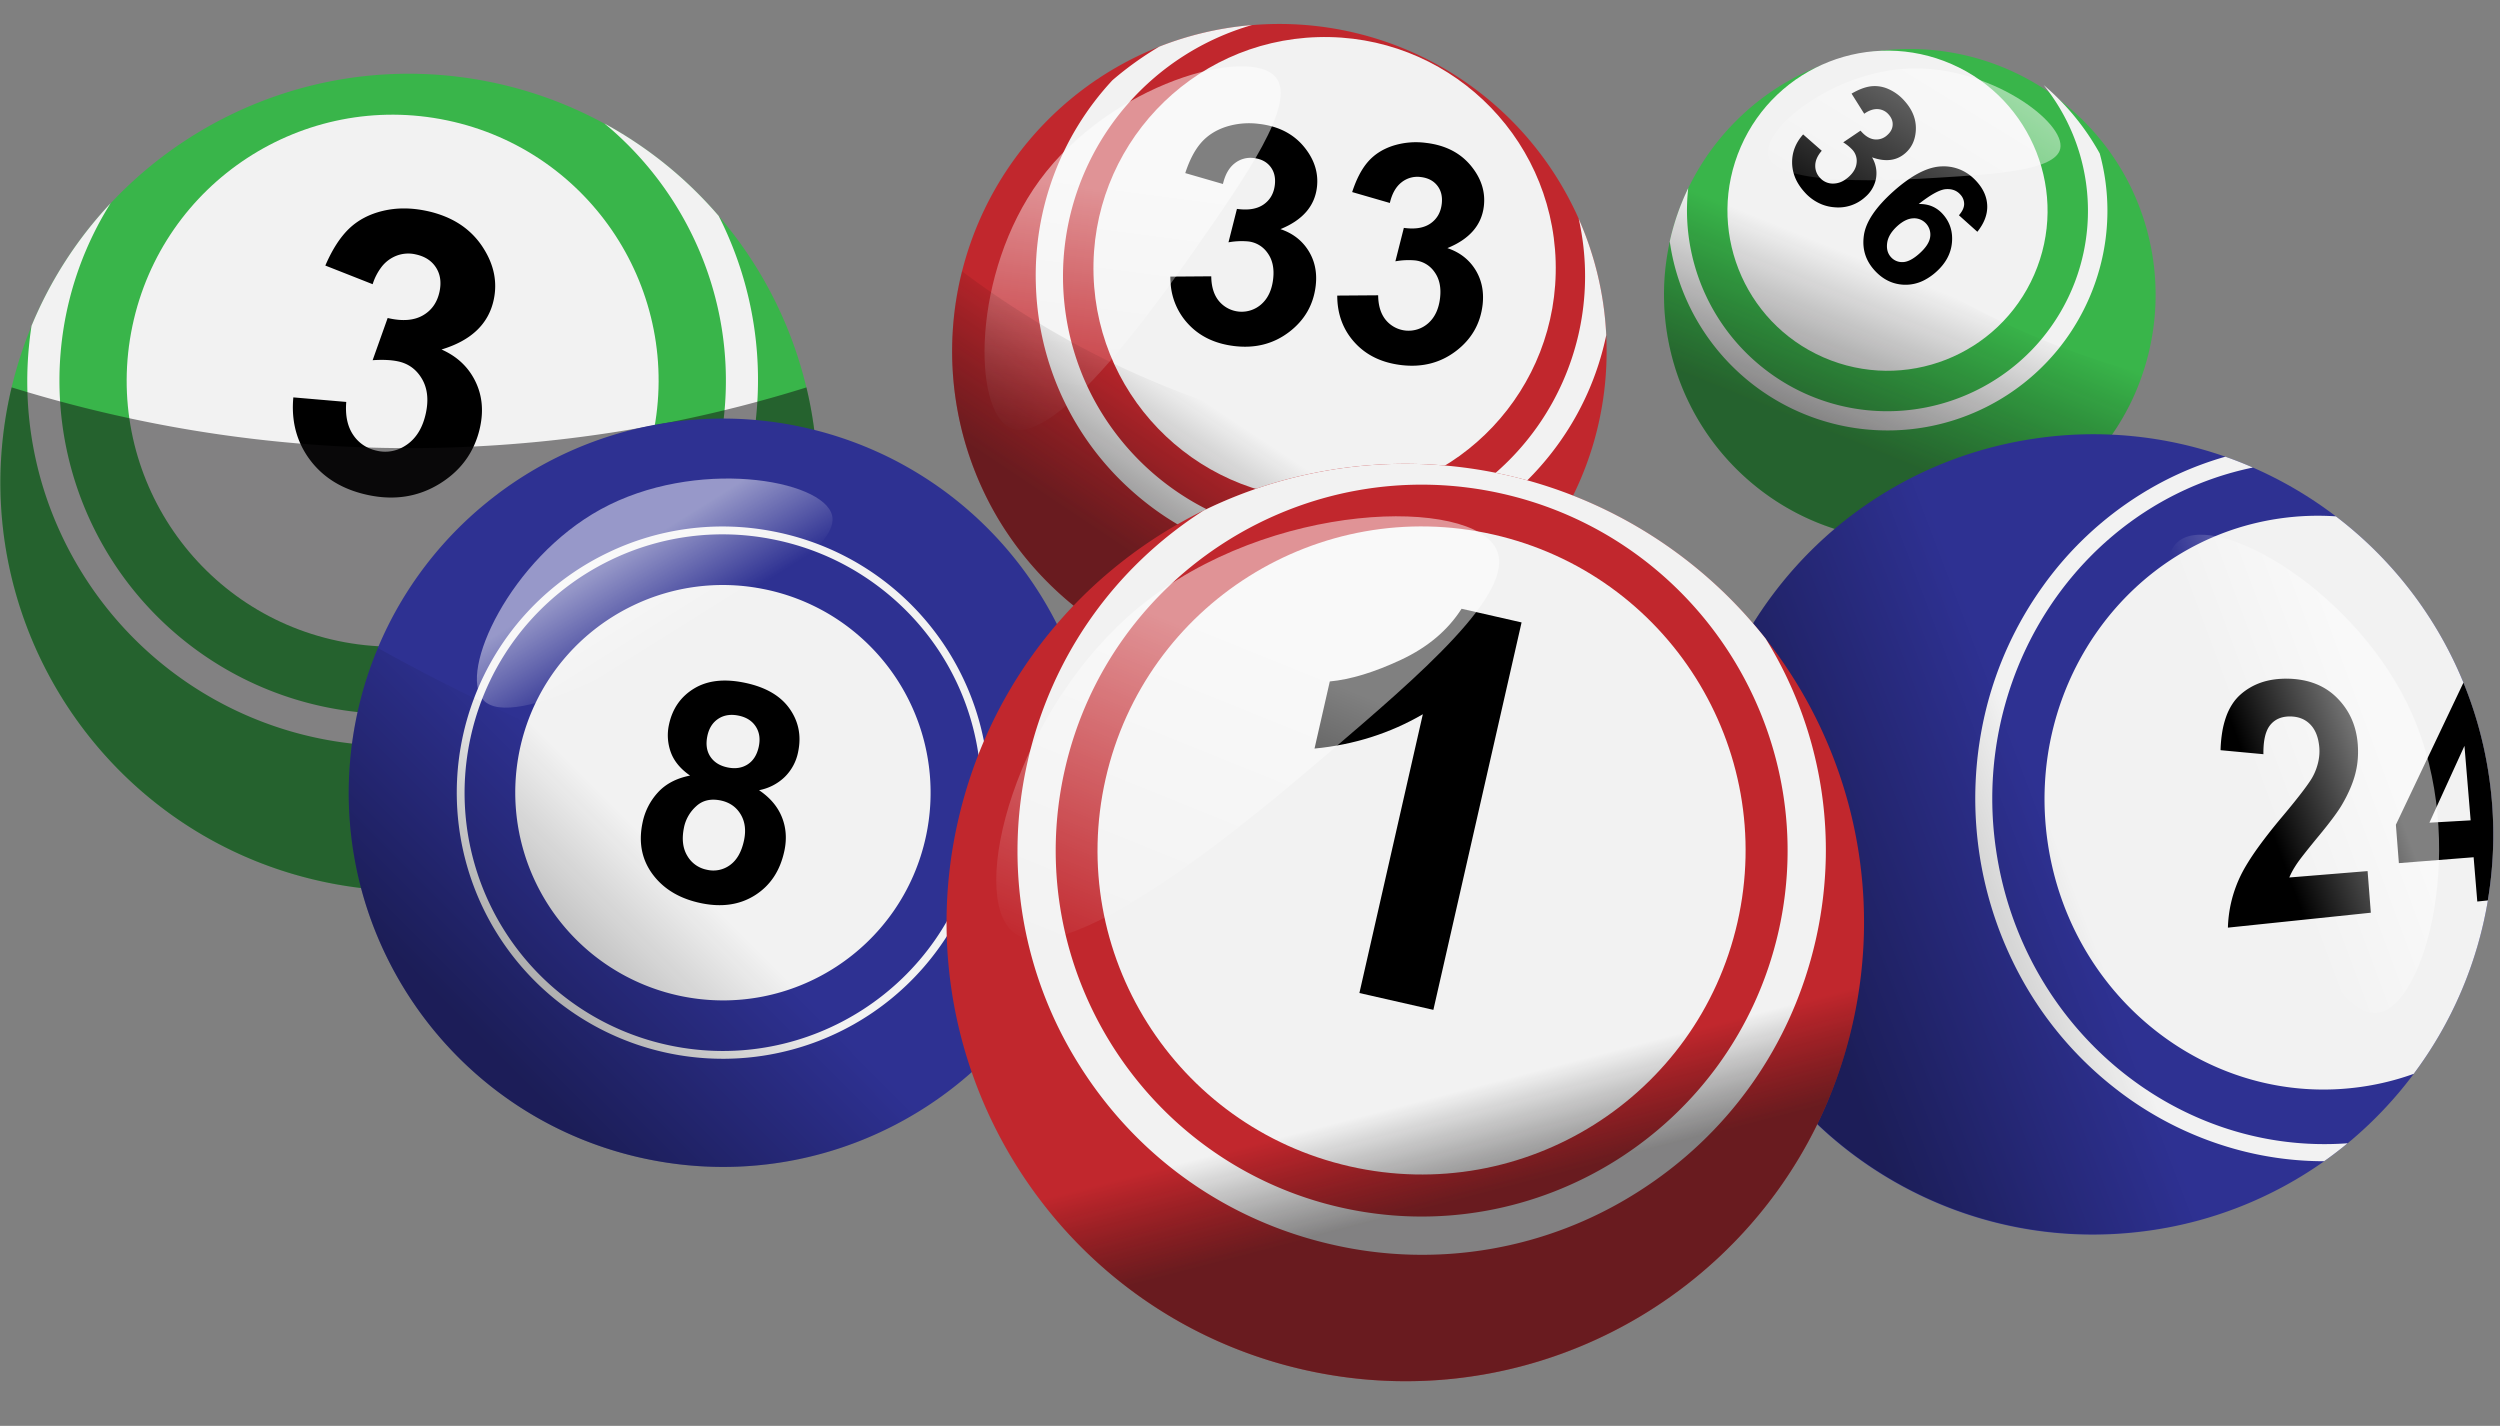<?xml version="1.0" encoding="UTF-8"?>
<!DOCTYPE svg PUBLIC '-//W3C//DTD SVG 1.0//EN'
          'http://www.w3.org/TR/2001/REC-SVG-20010904/DTD/svg10.dtd'>
<svg data-name="Layer 1" height="1423.5" preserveAspectRatio="xMidYMid meet" version="1.0" viewBox="255.2 798.6 2495.9 1423.5" width="2495.9" xmlns="http://www.w3.org/2000/svg" xmlns:xlink="http://www.w3.org/1999/xlink" zoomAndPan="magnify"
><rect x="255.2" y="798.6" width="2495.9" height="1423.5" fill="#808080" stroke="none"/><defs
  ><linearGradient gradientTransform="rotate(32.07 2127.654 1047.565)" gradientUnits="userSpaceOnUse" id="b" x1="2178.09" x2="2207.65" xlink:actuate="onLoad" xlink:show="other" xlink:type="simple" y1="1053.23" y2="1221.75"
    ><stop offset="0" stop-opacity="0"
      /><stop offset="1" stop-color="#121011" stop-opacity=".5"
    /></linearGradient
    ><linearGradient gradientTransform="rotate(32.07 2127.654 1047.565)" gradientUnits="userSpaceOnUse" id="a" x1="2107.39" x2="2105.42" xlink:actuate="onLoad" xlink:show="other" xlink:type="simple" y1="1070.71" y2="846.04"
    ><stop offset="0" stop-color="#fff" stop-opacity="0"
      /><stop offset="1" stop-color="#fff" stop-opacity=".5"
    /></linearGradient
    ><linearGradient gradientTransform="rotate(-1.68 134406.69 -26486.925)" id="d" x1="599.81" x2="640.69" xlink:actuate="onLoad" xlink:href="#a" xlink:show="other" xlink:type="simple" y1="-2666.7" y2="-2920.13"
    /><linearGradient gradientTransform="rotate(6.49 1449.011 1120.626)" id="e" x1="1505.63" x2="1430.2" xlink:actuate="onLoad" xlink:href="#b" xlink:show="other" xlink:type="simple" y1="1217.64" y2="1364.83"
    /><linearGradient id="f" x1="659.21" x2="708.34" xlink:actuate="onLoad" xlink:href="#b" xlink:show="other" xlink:type="simple" y1="1255.67" y2="1535.71"
    /><linearGradient id="g" x1="541.73" x2="538.45" xlink:actuate="onLoad" xlink:href="#a" xlink:show="other" xlink:type="simple" y1="1284.72" y2="911.37"
    /><linearGradient gradientTransform="rotate(3.68 -4107.64 1748.561)" gradientUnits="userSpaceOnUse" id="c" x1="2290.29" x2="2039.33" xlink:actuate="onLoad" xlink:show="other" xlink:type="simple" y1="1232.8" y2="1347.18"
    ><stop offset="0" stop-opacity="0"
      /><stop offset="1" stop-opacity=".4"
    /></linearGradient
    ><linearGradient gradientTransform="rotate(3.68 -4107.64 1748.561)" id="h" x1="2481.77" x2="2596.22" xlink:actuate="onLoad" xlink:href="#a" xlink:show="other" xlink:type="simple" y1="1158.49" y2="1107.24"
    /><linearGradient gradientTransform="rotate(11.96 889.826 1729.703)" id="i" x1="910.91" x2="769.95" xlink:actuate="onLoad" xlink:href="#c" xlink:show="other" xlink:type="simple" y1="1654.66" y2="1870.79"
    /><linearGradient gradientTransform="rotate(11.96 889.826 1729.703)" id="j" x1="869.05" x2="800.91" xlink:actuate="onLoad" xlink:href="#a" xlink:show="other" xlink:type="simple" y1="1432.96" y2="1362.48"
    /><linearGradient gradientTransform="rotate(12.82 -16118.699 2680.52)" id="k" x1="1083.38" x2="1131.51" xlink:actuate="onLoad" xlink:href="#b" xlink:show="other" xlink:type="simple" y1="-2044.89" y2="-1952.07"
    /><linearGradient gradientTransform="rotate(12.82 -16118.699 2680.52)" id="l" x1="749.67" x2="806.96" xlink:actuate="onLoad" xlink:href="#a" xlink:show="other" xlink:type="simple" y1="-2072.88" y2="-2428.08"
  /></defs
  ><g id="change1_1"
  ><path d="M2338.7,1263.13c-94,97.64-249.38,100.57-347,6.56a245.59,245.59,0,0,1-51-283.21q4.43-9.23,9.7-18.15c.54-.9,1.07-1.8,1.62-2.69a245.72,245.72,0,0,1,33.11-43q2.35-2.45,4.75-4.8a245.85,245.85,0,0,1,29.77-25A243.88,243.88,0,0,1,2099,855.64a246,246,0,0,1,202,35.07q5.32,3.65,10.48,7.64a247.51,247.51,0,0,1,64.33,74.2,246,246,0,0,1,18.63,198.82q-3.67,10.91-8.39,21.53-4.29,9.6-9.45,18.89A245.5,245.5,0,0,1,2338.7,1263.13Z" fill="#39b54a"
  /></g
  ><g id="change2_1"
  ><circle cx="2139.62" cy="1008.98" fill="#f2f2f2" r="159.77" transform="rotate(-66.42 2139.612 1008.983)"
  /></g
  ><g id="change2_2"
  ><path d="M2340.73,1096.77a221.9,221.9,0,0,0,10.85-30.84,217.13,217.13,0,0,0-.07-114.06,245.27,245.27,0,0,0-40-53.53q-7.6-7.71-15.94-14.79,2.82,3.51,5.46,7.15a200.23,200.23,0,0,1-7.87,246.71q-5.4,6.45-11.28,12.37h0c-56.53,57-144.53,76.65-222.4,42.66a200.66,200.66,0,0,1-118.83-206,244,244,0,0,0-18.42,53.3q1.19,8.32,3,16.6a220.91,220.91,0,0,0,10,32.75,219.59,219.59,0,0,0,376.7,55.76q2.54-3.25,5-6.59A221.53,221.53,0,0,0,2340.73,1096.77Z" fill="#f2f2f2"
  /></g
  ><g id="change3_1"
  ><path d="M2167.81,929.76q1.36-16.36-11.11-30.28a46.05,46.05,0,0,0-16.21-12,33.2,33.2,0,0,0-17.56-2.7q-8.63,1.11-19.2,7.3l12.63,20.08q7.12-5,13.55-4.62a15.27,15.27,0,0,1,10.76,5.27q4.4,4.91,4.09,10.52t-5.29,10.06a15.9,15.9,0,0,1-13,4.36q-7.14-.86-13.8-8.72l-17.28,11.7a44,44,0,0,1,9.18,7.41,16.43,16.43,0,0,1,4.2,13.08q-.74,7.57-7.88,13.95a31.72,31.72,0,0,1-3.76,2.92,21,21,0,0,1-11.79,3.79,17.08,17.08,0,0,1-13-5.62l-.24-.26a17.29,17.29,0,0,1-4.61-12.6q.27-7.14,6.49-14.28l-18.6-16.32q-11.18,12.56-11,28.26a39.93,39.93,0,0,0,1.5,10.42,41.87,41.87,0,0,0,3.52,8.64,52.9,52.9,0,0,0,7.14,10,45.92,45.92,0,0,0,18.13,12.79,42.91,42.91,0,0,0,12.15,2.64,39.75,39.75,0,0,0,30.62-10.32,32,32,0,0,0,10.32-16.72c.16-.67.3-1.34.41-2a30.76,30.76,0,0,0-4-20.84q20.44,7.27,33.42-4.35Q2166.74,943.19,2167.81,929.76Z"
  /></g
  ><g id="change3_2"
  ><path d="M2229.31,1030q10.17-12.73,9.87-25.72t-10.35-24.23a51.05,51.05,0,0,0-6.47-6.12,42.77,42.77,0,0,0-28.8-9.21q-14.91.49-32.93,12.93a154.06,154.06,0,0,0-15.12,12q-26.44,23.66-29.44,43.66-.21,1.42-.34,2.81-1.72,18.25,10.71,32.13t29.55,14.62a40.6,40.6,0,0,0,20.9-4.86,56.57,56.57,0,0,0,11.34-8q14.25-12.76,15.72-29.28t-9.13-28.35q-9.4-10.49-24.06-10.09,18-14.15,27.06-14.83t14.45,5.31a13.66,13.66,0,0,1,3.86,9.74q-.16,5.23-5.21,11Zm-63.6-13.47a16.25,16.25,0,0,1,16.47,18.81q-1.11,7.78-10.72,16.38-9.36,8.37-16.58,8.54a14.77,14.77,0,0,1-11.93-5.08q-4.88-5.45-3.66-14.17t10.43-17Q2158.07,1016.63,2165.71,1016.57Z"
  /></g
  ><path d="M2338.7,1263.13c-94,97.64-249.38,100.57-347,6.56a245.59,245.59,0,0,1-51-283.21q4.43-9.23,9.7-18.15c.54-.9,1.07-1.8,1.62-2.69a245.72,245.72,0,0,1,33.11-43q2.35-2.45,4.75-4.8,3.22,3.74,6.53,7.49c1.41,1.6,2.82,3.2,4.26,4.79q4.61,5.17,9.39,10.32,5,5.46,10.28,10.9h0q8.38,8.73,17.21,17.39l2.41,2.37q4.66,4.52,9.43,9,12.23,11.51,25.28,22.82,19.56,16.94,41.06,33.21c1.09.84,2.18,1.66,3.29,2.48q15.93,11.93,33,23.36,8.23,5.55,16.76,10.94,4,2.57,8.15,5.11,14.27,8.83,29.29,17.24,15.36,8.62,31.51,16.75,8.35,4.21,16.67,8.15,19.51,9.26,38.85,17.19,6,2.49,12.07,4.84c2.26.89,4.51,1.77,6.76,2.62q16.88,6.46,33.55,12,9.74,3.23,19.4,6.16,14.89,4.53,29.53,8.36-3.67,10.91-8.39,21.53-4.29,9.6-9.45,18.89A245.5,245.5,0,0,1,2338.7,1263.13Z" fill="url(#b)"
  /><path d="M2161.13,867c-75.94,3-147.4,60.18-140.37,87,8.36,31.9,128.75,24.53,169.49,22,56.86-3.48,117-7.16,121.8-28.89C2317.92,920.51,2240.79,863.86,2161.13,867Z" fill="url(#a)"
  /><g id="change4_1"
  ><path d="M1846.52,1239.56c-38.23,132.91-158.81,231.89-304.44,236.17C1426.4,1479.13,1323,1422,1262.32,1333q-7.54-11-14.15-22.68a327,327,0,0,1,164.4-465.11l0,0a325.51,325.51,0,0,1,92.57-21.55q8.79-.72,17.7-1a327,327,0,0,1,294,165.6q4.64,8.17,8.81,16.63,3,6,5.66,12.12a325.17,325.17,0,0,1,27.47,116.27q.15,3.16.25,6.33A326.7,326.7,0,0,1,1846.52,1239.56Z" fill="#c1272d"
  /></g
  ><g id="change2_3"
  ><circle cx="1577.72" cy="1066.21" fill="#f2f2f2" r="230.78" transform="rotate(-1.68 1582.352 1069.34)"
  /></g
  ><g id="change2_4"
  ><path d="M1831.32,1017q2.43,10.78,3.94,21.86a260.55,260.55,0,0,1-381.77,264.79q-6.58-3.54-12.93-7.46a262.27,262.27,0,0,1-100-112.25A261,261,0,0,1,1505.17,823.6a325.51,325.51,0,0,0-92.57,21.55l0,0a328.23,328.23,0,0,0-46.8,33.55,286,286,0,0,0-76.43,203.91,291.46,291.46,0,0,0,3.76,39,285.71,285.71,0,0,0,86.47,161.93,295.93,295.93,0,0,0,22.77,19.37q7.26,5.56,14.81,10.62a287.94,287.94,0,0,0,369.25-42,290.73,290.73,0,0,0,23.54-28.35,284.61,284.61,0,0,0,48.84-110A325.17,325.17,0,0,0,1831.32,1017Z" fill="#f2f2f2"
  /></g
  ><g id="change3_3"
  ><path d="M1561.37,1048.66q-9.6-15.19-27.81-21.31,33.2-13.49,36.44-42.06,2.29-20.14-11.14-37.88-12.61-16.77-33.84-22.65a84.66,84.66,0,0,0-13.1-2.5,76.19,76.19,0,0,0-33.13,3.05q-15.21,5.1-24.62,16t-15.65,30.1l37.61,10.88q3.25-14,11.65-20.58a25.24,25.24,0,0,1,19.06-5.33c.59.07,1.16.15,1.72.24q9.57,1.58,14.87,8.25,5.77,7.27,4.53,18.22-1.47,12.89-11.24,19.66t-26.61,4.4l-8.45,33.39a73.38,73.38,0,0,1,19.46-.93,27.09,27.09,0,0,1,19.55,11.53q7.39,10.15,5.61,25.84-1.89,16.59-11.81,25.36a29.51,29.51,0,0,1-42.32-3.16q-7.52-9.11-7.68-24.73l-35.4.27-5.45,0q0,3.64.3,7.12a65.73,65.73,0,0,0,17.16,39.8q17.47,19.17,47,22.52,31.1,3.54,54.27-14.22t26.43-46.35Q1571,1063.85,1561.37,1048.66Z"
  /></g
  ><g id="change3_4"
  ><path d="M1728,1067.61q-9.6-15.19-27.8-21.31,33.19-13.49,36.44-42.06,2.29-20.14-11.14-37.88-16.3-21.66-46.95-25.15a76.22,76.22,0,0,0-33.13,3.05q-15.21,5.1-24.62,16t-15.65,30.1l37.62,10.88q3.24-14,11.64-20.58a25.24,25.24,0,0,1,19.06-5.33q10.82,1.23,16.59,8.49t4.53,18.22q-1.47,12.89-11.24,19.66t-26.61,4.4l-8.45,33.39a73.38,73.38,0,0,1,19.46-.93,27.09,27.09,0,0,1,19.55,11.53q7.39,10.15,5.61,25.84-1.89,16.59-11.81,25.36a29.51,29.51,0,0,1-42.32-3.16q-7.52-9.11-7.68-24.73l-40.85.3q0,27.76,17.46,46.92t47,22.52q31.1,3.54,54.27-14.22t26.43-46.35Q1737.55,1082.81,1728,1067.61Z"
  /></g
  ><path d="M1293,978.75c-67.6,92.43-67.17,230.28-28.95,247.12,45.47,20,149.62-128.88,184.86-179.27,49.19-70.34,101.25-144.77,80.08-170.76C1503,843.92,1363.87,881.8,1293,978.75Z" fill="url(#d)"
  /><path d="M1846.52,1239.56c-38.23,132.91-158.81,231.89-304.44,236.17C1426.4,1479.13,1323,1422,1262.32,1333q-7.54-11-14.15-22.68a327.91,327.91,0,0,1-32.58-241q2.58,2,5.18,3.88,21,15.61,42.89,29.94,13.1,8.59,26.49,16.73c1,.6,2,1.2,3,1.78q11,6.69,22.3,13,4.65,2.63,9.34,5.2t9.5,5.14l.72.38q16.17,8.6,32.68,16.51T1401,1177a852.83,852.83,0,0,0,137.67,45.68,856.72,856.72,0,0,0,183.8,23.29q25.43.46,50.84-.53,18.35-.73,36.64-2.2c4.94-.39,9.88-.84,14.82-1.31Q1835.66,1240.88,1846.52,1239.56Z" fill="url(#e)"
  /><g id="change1_2"
  ><path d="M1062.64,1363.89c-46.26,220.44-262.46,361.64-482.9,315.38-188.54-39.56-319.11-203.44-324-388,0-1.75-.08-3.49-.1-5.22a408.92,408.92,0,0,1,8.73-89.72q1.15-5.53,2.46-11A408.78,408.78,0,0,1,286.69,1124a404.63,404.63,0,0,1,79-122.48C459.82,901,602.62,850.64,747.26,881a408.06,408.06,0,0,1,313,304.44q4.47,18.59,7.17,37.71,2.43,17.32,3.37,34.94A408.11,408.11,0,0,1,1062.64,1363.89Z" fill="#39b54a"
  /></g
  ><g id="change2_5"
  ><circle cx="647.21" cy="1178.67" fill="#f2f2f2" r="265.49" transform="rotate(-78.15 647.191 1178.66)"
  /></g
  ><g id="change3_5"
  ><path d="M748.18,1097.57q5.4-25.74-9.81-50.29-13.51-22-38.25-32.27a107.59,107.59,0,0,0-19.34-5.91q-22.92-4.81-43.18,0t-33.73,17.62q-13.51,12.9-23.87,37l37.43,14.74h0l9.81,3.88a56,56,0,0,1,9.15-17.59v0s0,0,0,0A34.69,34.69,0,0,1,651,1053.92a32.75,32.75,0,0,1,19-1.39q13.83,2.9,20.39,13t3.65,24.09q-3.46,16.46-16.9,24t-34.91,2.46l-15,42.13q15-1,25.25,1.15,15.55,3.27,23.86,17.26t4.11,34.08q-4.45,21.2-18.34,31.33a41.42,41.42,0,0,1-6.7,4,36.14,36.14,0,0,1-23.65,2.64,41.12,41.12,0,0,1-9.6-3.26,36.77,36.77,0,0,1-14.36-12.64q-8.57-12.67-6.91-32.9l-52.83-4.54q-2.38,25.37,7.06,46.26a87,87,0,0,0,9.82,16.47Q585.34,1285,623,1292.88q39.74,8.35,71.85-11.79,22.62-14.2,33.11-36.58a90,90,0,0,0,6.66-20.11q5.28-25.18-5.29-46T696,1147.52Q740.52,1134.11,748.18,1097.57Z"
  /></g
  ><g id="change2_6"
  ><path d="M972.7,1014.16a407,407,0,0,0-114.05-92.27c82.73,68.37,129.93,174.85,119.93,286.27a333.42,333.42,0,0,1-52.25,151.53v0c-72.72,111.82-209.25,173.54-347.44,144.54a332.68,332.68,0,0,1-213.23-502.76,404.63,404.63,0,0,0-79,122.48,365.11,365.11,0,0,0-4.08,66.24,360.43,360.43,0,0,0,31.91,137.94,367,367,0,0,0,27.38,49.91,364.83,364.83,0,0,0,637.61-48.93,370.5,370.5,0,0,0,31.82-129.41A360.8,360.8,0,0,0,972.7,1014.16Z" fill="#f2f2f2"
  /></g
  ><path d="M1062.64,1363.89c-46.26,220.44-262.46,361.64-482.9,315.38-188.54-39.56-319.11-203.44-324-388,0-1.75-.08-3.49-.1-5.22a408.92,408.92,0,0,1,8.73-89.72q1.15-5.53,2.46-11,7.84,2.43,15.8,4.78,16.06,4.79,32.55,9.24,11.94,3.24,24.12,6.3,19.5,4.89,39.58,9.3l5.47,1.21a1330.14,1330.14,0,0,0,170.92,25.36q33,2.75,67,3.82,16.48.54,33.24.62,35.66.22,72.44-1.56,29.23-1.42,59.15-4.21c42.05-3.93,82.68-9.74,121.81-17.11q35.64-6.68,69.64-15,16.58-4,32.75-8.43,25-6.75,49-14.28,4.47,18.59,7.17,37.71,2.43,17.32,3.37,34.94A408.11,408.11,0,0,1,1062.64,1363.89Z" fill="url(#f)"
  /><path d="M463.16,962.78C358.89,1034,308.67,1177.56,342.23,1209.12c39.92,37.55,203-79,258.13-118.49,77-55.06,158.5-113.34,146-148.14C731.11,899.74,572.53,888,463.16,962.78Z" fill="url(#g)"
  /><g id="change5_1"
  ><path d="M2739,1697.57a400.89,400.89,0,0,1-140,242.43q-11.36,9.38-23.43,17.93A397.75,397.75,0,0,1,2402.15,2027c-218.35,31.62-421-119.74-452.6-338.08-31.58-218.08,119.37-420.49,337.28-452.49l.8-.12a397.71,397.71,0,0,1,189.31,18.25q14,4.89,27.48,10.82a400.52,400.52,0,0,1,210.19,214.72.07.07,0,0,1,0,0A402,402,0,0,1,2739,1697.57Z" fill="#2e3192"
  /></g
  ><g id="change2_7"
  ><path d="M2739,1697.56a399.21,399.21,0,0,1-74.06,173.13,265,265,0,0,1-51.83,12.91c-150.51,21.8-290.93-87.53-313.62-244.2s80.94-301.35,231.45-323.14a266.31,266.31,0,0,1,56.32-2.15,398.79,398.79,0,0,1,127.34,166,0,0,0,0,1,0,0A402.06,402.06,0,0,1,2739,1697.56Z" fill="#f2f2f2"
  /></g
  ><g id="change2_8"
  ><path d="M2247.94,1646.77a349.6,349.6,0,0,1,25.23-190.29c41.82-95.89,125.87-169.32,231.24-191.11q-13.51-5.92-27.48-10.82a330.62,330.62,0,0,0-85,37.82,343.25,343.25,0,0,0-97.39,91.76,357.71,357.71,0,0,0-56.69,123.27,372.72,372.72,0,0,0,40,275.87,358.28,358.28,0,0,0,89.32,102.13,343.31,343.31,0,0,0,119.43,60.36,330.31,330.31,0,0,0,88.94,12.16q12.08-8.54,23.43-17.93C2428.7,1952.59,2273.8,1825.31,2247.94,1646.77Z" fill="#f2f2f2"
  /></g
  ><g id="change3_6"
  ><path d="M2539.57,1476.2a87.48,87.48,0,0,0-13.65.72,70.32,70.32,0,0,0-12.48,2.82,61.45,61.45,0,0,0-11.27,5,60.09,60.09,0,0,0-10,7.14,46.83,46.83,0,0,0-8.31,9.65,60.27,60.27,0,0,0-6.14,12.5,87.62,87.62,0,0,0-3.93,15.35,132.94,132.94,0,0,0-1.68,18.18l42.8,4a92.24,92.24,0,0,1,.31-9.44,57.9,57.9,0,0,1,1.23-8,35.79,35.79,0,0,1,2.14-6.53,22.56,22.56,0,0,1,6.92-8.88,21.73,21.73,0,0,1,4.58-2.7,24.58,24.58,0,0,1,5.29-1.61,31.84,31.84,0,0,1,6-.52,34.88,34.88,0,0,1,6.08.52,27.89,27.89,0,0,1,5.43,1.54,25,25,0,0,1,4.8,2.54,25.85,25.85,0,0,1,4.17,3.55,27,27,0,0,1,3.45,4.47,31.62,31.62,0,0,1,2.62,5.34,40.63,40.63,0,0,1,1.8,6.21,55,55,0,0,1,1,7.09,46.24,46.24,0,0,1,0,6.84,49.13,49.13,0,0,1-1,6.91,55.5,55.5,0,0,1-2,7,54.21,54.21,0,0,1-6.92,13.46q-2.55,3.8-6.34,8.81t-8.87,11.33q-5.09,6.32-11.48,13.94-8,9.49-14.71,18.12T2507.19,1648q-5.44,7.79-9.5,14.64a133.07,133.07,0,0,0-6.75,12.73q-2.68,5.88-4.74,11.91a126.54,126.54,0,0,0-3.5,12.21,125.18,125.18,0,0,0-2.25,12.49,127.21,127.21,0,0,0-1,12.74l142.69-14.9-3.23-41.55-78.16,6.38q.69-1.64,1.49-3.31t1.73-3.36q.93-1.69,2-3.41t2.21-3.46q1.16-1.74,3.14-4.39t4.75-6.17q2.77-3.52,6.33-7.92t7.88-9.63q4.31-5.22,7.91-9.79t6.5-8.48q2.9-3.91,5.12-7.2t3.77-6q2.34-4,4.32-7.93t3.6-7.69q1.62-3.78,2.9-7.46t2.2-7.23q.92-3.56,1.54-7.2t.92-7.36q.31-3.72.31-7.52t-.3-7.68a81.77,81.77,0,0,0-2.06-13.08,70.91,70.91,0,0,0-4.06-12,67.82,67.82,0,0,0-6.08-10.88,72.18,72.18,0,0,0-8.14-9.84,61.85,61.85,0,0,0-21.39-14.22,70.85,70.85,0,0,0-13.06-3.77,89.51,89.51,0,0,0-14.73-1.5Z"
  /></g
  ><g id="change3_7"
  ><path d="M2740.24,1574.38a400.11,400.11,0,0,0-25.63-94.27L2647.15,1622l3,38.31,74.62-5.87,3.66,44.2,10.52-1.1A399,399,0,0,0,2740.24,1574.38Zm-59.62,45.56,35-76.7,6.17,74.35Z"
  /></g
  ><path d="M2638.87,1901.71a400.45,400.45,0,0,1-40,37.95q-11.36,9.38-23.43,17.92a397.74,397.74,0,0,1-173.33,69c-218.31,31.6-420.92-119.7-452.54-337.93-31.58-218,119.34-420.29,337.22-452.26-12.19,50.6-21.51,115.35-16.8,187q1.06,16.25,3.14,32.95a531.34,531.34,0,0,0,75.83,215c68.91,111.55,163.4,176.24,248.3,213.72C2611.44,1891.37,2625.37,1896.88,2638.87,1901.71Z" fill="url(#c)"
  /><path d="M2663.48,1511.61c-53.82-122.1-193.13-202.07-232.41-173.33-46.73,34.19,42.75,226.1,73,291,42.27,90.65,87,186.57,125.55,180.38C2677,1802.1,2719.93,1639.68,2663.48,1511.61Z" fill="url(#h)"
  /><g id="change5_2"
  ><path d="M1342.35,1667.44c-42.77,201.82-241,330.74-442.85,288-116.57-24.7-208.83-101.29-257.71-200.47a372.67,372.67,0,0,1-32.86-100.46,371.92,371.92,0,0,1-4.72-89.5,377.55,377.55,0,0,1,28.23-119.51q3.68-8.79,7.77-17.33a368.07,368.07,0,0,1,21.41-38.56,372.67,372.67,0,0,1,80.3-89.92l.47-.39a373.46,373.46,0,0,1,302.81-76.52q4.59.85,9.18,1.83a374,374,0,0,1,76.07,24.81q15.9,7.13,30.88,15.66,11.53,6.54,22.5,13.84c107.39,71.44,172.43,195.52,166.31,327.89A375.7,375.7,0,0,1,1342.35,1667.44Z" fill="#2e3192"
  /></g
  ><g id="change2_9"
  ><path d="M1179.76,1633C1156,1745,1046,1816.56,934,1792.82A207.49,207.49,0,0,1,790,1500.17a203.77,203.77,0,0,1,11.88-21.4,206.81,206.81,0,0,1,44.57-49.91l.26-.21A207.94,207.94,0,0,1,887.44,1403a206.31,206.31,0,0,1,127.39-16.81q2.54.48,5.1,1a207.77,207.77,0,0,1,42.22,13.77q8.82,4,17.14,8.69,6.4,3.63,12.49,7.69A207.37,207.37,0,0,1,1179.76,1633Z" fill="#f2f2f2"
  /></g
  ><g id="change2_10"
  ><path d="M1241,1618.72a265.77,265.77,0,0,0-117-250c-5.15-3.43-10.53-6.74-16-9.85-7.13-4-14.53-7.79-22-11.14a267.42,267.42,0,0,0-54.1-17.64c-2.16-.46-4.36-.9-6.53-1.3a263.45,263.45,0,0,0-163.23,21.55,266,266,0,0,0-52.06,32.83c-.16.12-.32.25-.46.37a264.23,264.23,0,0,0-57,63.9,260.6,260.6,0,0,0-15.23,27.43q-4.86,10.11-8.83,20.64a265.85,265.85,0,0,0,83.54,302.92,265.71,265.71,0,0,0,424.65-153.38A266.73,266.73,0,0,0,1241,1618.72Zm-317.56,223.5a257.59,257.59,0,0,1-203.83-269.48,260.77,260.77,0,0,1,16-73.8q3.95-10.53,8.81-20.66a253.47,253.47,0,0,1,14.77-26.61,256.49,256.49,0,0,1,55.42-62.07l.33-.27a258,258,0,0,1,50.6-31.91,255.62,255.62,0,0,1,158.41-20.91c2.1.39,4.24.82,6.34,1.26a259,259,0,0,1,52.52,17.12c7.22,3.24,14.39,6.88,21.31,10.81,5.32,3,10.53,6.23,15.53,9.55,81.58,54.27,124.44,147.93,113.41,243.71q-1.4,12.23-4,24.47C1199.68,1782.53,1062.57,1871.7,923.49,1842.23Z" fill="#f2f2f2"
  /></g
  ><path d="M1342.35,1667.44c-42.77,201.82-241,330.74-442.85,288-116.57-24.7-208.83-101.29-257.71-200.47a372.67,372.67,0,0,1-32.86-100.46,371.92,371.92,0,0,1-4.72-89.5,377.55,377.55,0,0,1,28.23-119.51c31.14,17.38,63.25,34.19,96.19,50.06q3.53,1.71,7.08,3.4,22.77,10.84,46.07,21c125.48,54.88,261.37,94.1,400.49,98.85q25.38.88,50.88.17c2.63-.07,5.26-.15,7.9-.26a763,763,0,0,0,109.09-11.93A375.7,375.7,0,0,1,1342.35,1667.44Z" fill="url(#i)"
  /><path d="M854.79,1307.15c-90.08,49.53-142.05,161.84-117.35,190,29.39,33.56,170.64-48.06,218.44-75.67,66.72-38.55,137.32-79.34,130-108.52C1076.82,1277.17,949.28,1255.19,854.79,1307.15Z" fill="url(#j)"
  /><g id="change3_8"
  ><path d="M944.14,1572.91q-14.54-10.12-19.29-23.45a49.49,49.49,0,0,1-1.77-27.39q5.09-24,25.19-36.15t51-5.57q30.62,6.49,44.22,25.75t8.51,43.29a47.87,47.87,0,0,1-13.4,24.94,50.24,50.24,0,0,1-25.6,13.17q16.35,11,22.74,26.71t2.57,33.76q-6.3,29.74-29.22,44.32t-54.41,7.91q-29.3-6.21-45.52-25.72-19.15-23-12.44-54.68a63,63,0,0,1,15.43-30.18Q923.86,1576.88,944.14,1572.91Zm-6,51.53q-3.6,17,3.1,28.36A28.89,28.89,0,0,0,961,1666.94a27.93,27.93,0,0,0,23-4.69q10.29-7.38,14-24.67,3.2-15.09-3.36-26T975,1597.82q-15.09-3.2-24.69,5.64A39,39,0,0,0,938.12,1624.44Zm23.3-91.19q-2.61,12.31,2.89,20.67t17.07,10.81q11.72,2.48,20.23-3t11.11-17.77q2.45-11.57-3-20t-16.91-10.85q-11.87-2.51-20.39,3T961.43,1533.25Z"
  /></g
  ><g id="change4_2"
  ><path d="M2104.67,1821.18c-56.13,246.58-301.54,401-548.11,344.84-158.15-36-278.39-149.86-329.46-292q-6.34-17.61-11.23-35.75a456,456,0,0,1-4.15-220.41c31.92-140.23,125.07-250.65,244.82-309.48a458.13,458.13,0,0,1,644,292.57q3.42,12.71,6.11,25.67A456.11,456.11,0,0,1,2104.67,1821.18Z" fill="#c1272d"
  /></g
  ><g id="change2_11"
  ><circle cx="1674.52" cy="1647.81" fill="#f2f2f2" r="323.45" transform="rotate(-77.18 1674.39 1647.798)"
  /></g
  ><g id="change3_9"
  ><path d="M1714.38,1406.36q-20.63,32.34-60.56,51t-71,21.58l-15.26,67q59-5.65,108.14-34.27L1612.37,1790l73.85,16.81L1774.28,1420Z"
  /></g
  ><g id="change2_12"
  ><path d="M2078,1654.65a400.41,400.41,0,0,0-60-218.38,457.92,457.92,0,0,0-561.42-127.84c-89.48,57.43-151.68,146-175.31,249.85a400.73,400.73,0,0,0,51.89,304.33,407.24,407.24,0,0,0,24.09,34.27c56.92,72.8,136.46,123.44,227.79,144.23a400.73,400.73,0,0,0,304.33-51.89c91.19-57.37,154.59-146.83,178.5-251.88A407.1,407.1,0,0,0,2078,1654.65ZM1593.44,2004a363.19,363.19,0,0,1-182-102.91c-82.33-85.78-121.42-210-93.11-334.37,44.71-196.4,240.87-319.81,437.28-275.1,183.6,41.79,303.42,215.93,281.73,398.91a366.22,366.22,0,0,1-6.62,38.36C1986,1925.3,1789.84,2048.71,1593.44,2004Z" fill="#f2f2f2"
  /></g
  ><path d="M2104.67,1821.18c-56.13,246.58-301.54,401-548.11,344.84-158.15-36-278.39-149.86-329.46-292a975,975,0,0,0,130.11,22.81q27.08,2.9,54.23,4.21,31.5,1.53,63,.95,11.59-.2,23.19-.71a895.54,895.54,0,0,0,223.33-38.2c96.44-29.54,186.05-75.17,266.54-133.72q25.54-18.58,49.84-38.88,16.49-13.75,32.35-28.24,4.16-3.79,8.26-7.64,14.64-13.68,28.73-28A456.11,456.11,0,0,1,2104.67,1821.18Z" fill="url(#k)"
  /><path d="M1393,1404.21c-124.18,101.68-172,288.87-126,325.14,54.66,43.15,248.27-122.34,313.78-178.34,91.44-78.16,188.21-160.88,168.62-203.58C1725.34,1295,1523.3,1297.57,1393,1404.21Z" fill="url(#l)"
/></svg
>
